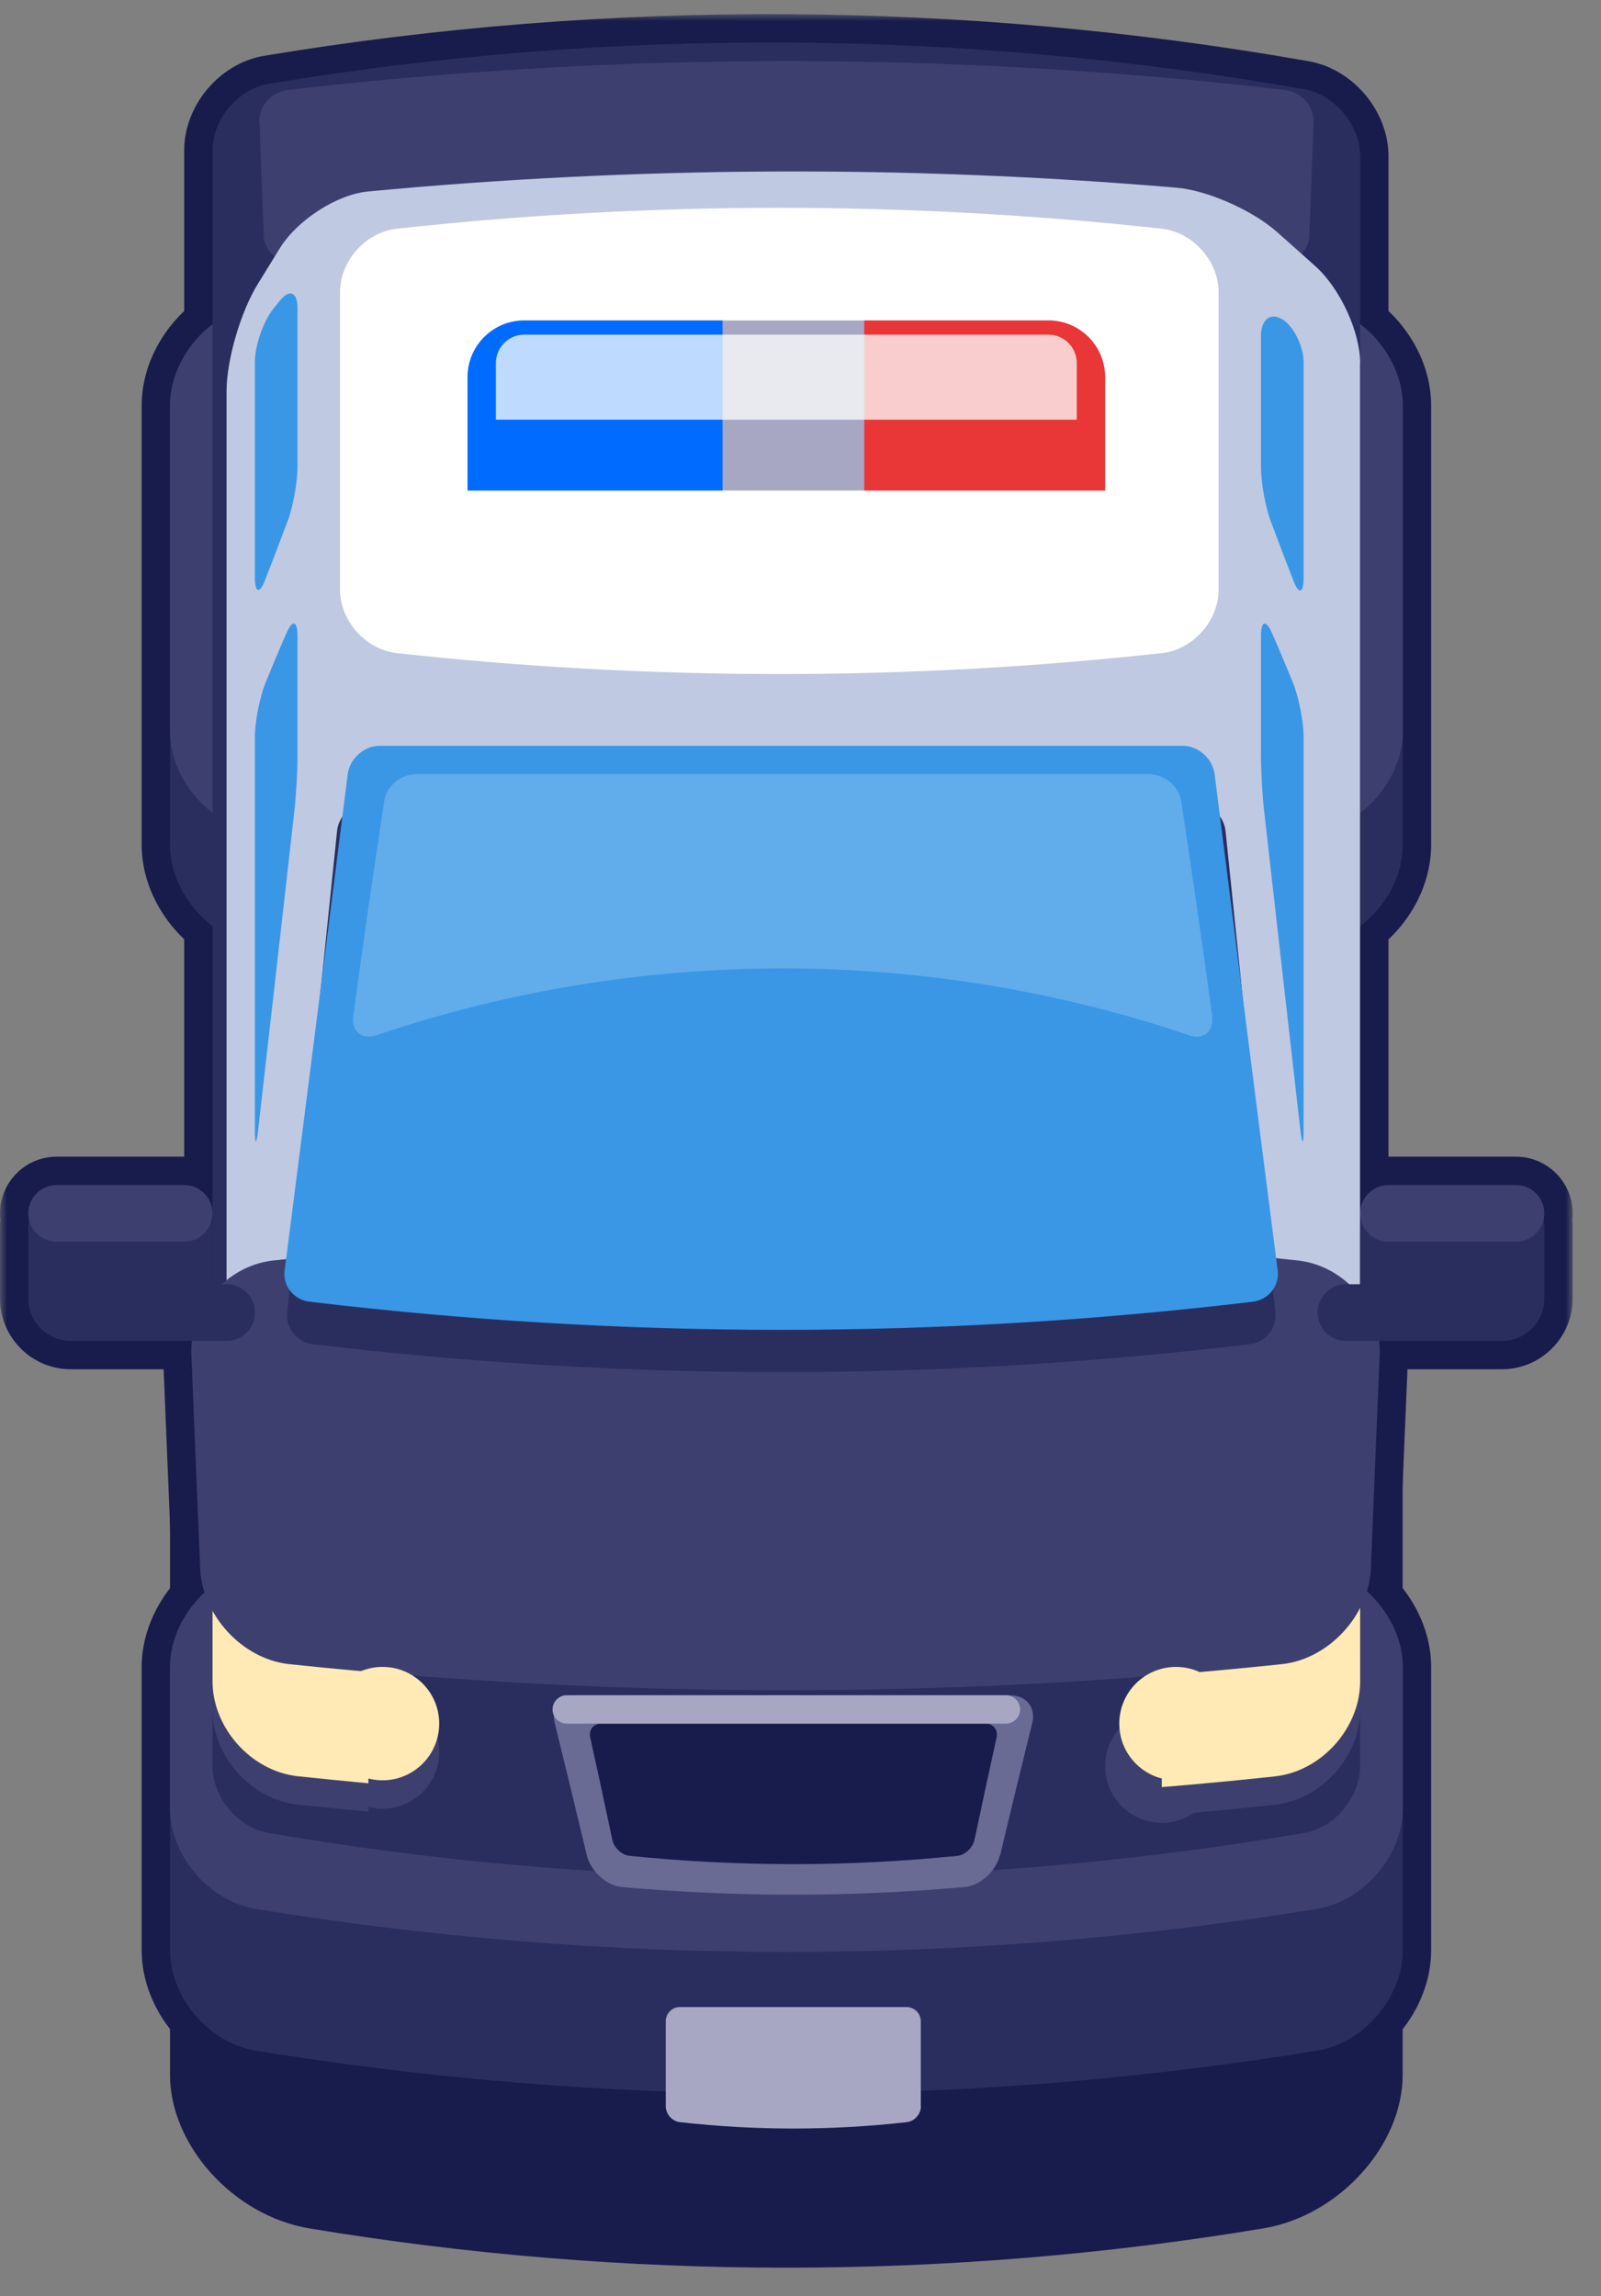 <svg width="113" height="162" viewBox="0 0 113 162" fill="none" xmlns="http://www.w3.org/2000/svg">
<rect x="0" y="0" width="113" height="162" fill="#808080" stroke="none"/>
<mask id="mask0_926_6533" style="mask-type:alpha" maskUnits="userSpaceOnUse" x="10" y="91" width="91" height="71">
<rect width="91" height="71" transform="matrix(1 0 0 -1 10 162)" fill="#D9D9D9"/>
</mask>
<g mask="url(#mask0_926_6533)">
<path d="M12 52.592C12 47.714 16.38 42.71 21.789 41.781C44.075 38.073 66.925 38.073 89.211 41.781C94.62 42.71 99 47.714 99 52.592V146.408C99 151.286 94.62 156.29 89.211 157.219C66.925 160.927 44.075 160.927 21.789 157.219C16.38 156.29 12 151.286 12 146.408V52.592Z" fill="#171C4C" fill-opacity="1"/>
</g>
<mask id="path-3-outside-1_926_6533" maskUnits="userSpaceOnUse" x="0" y="0.996" width="111" height="152" fill="black">
<rect fill="white" y="0.996" width="111" height="152"/>
<path fill-rule="evenodd" clip-rule="evenodd" d="M92.03 6.291C94.22 6.681 96 8.831 96 11.021V22.867C97.795 24.23 99.01 26.409 99.01 28.61V51.611V59.611C99.01 61.814 97.798 63.995 96 65.357V85.611V86.611C96 86.422 96.017 86.237 96.051 86.058C96.018 85.914 96 85.764 96 85.611C96 84.51 96.9 83.611 98 83.611H99H106H107C108.1 83.611 109 84.51 109 85.611C109 85.764 108.982 85.914 108.949 86.058C108.983 86.237 109 86.422 109 86.611V91.611C109 93.267 107.657 94.611 106 94.611H105H99H97.338C97.38 94.94 97.394 95.274 97.38 95.611C97.17 100.601 96.96 105.621 96.76 110.661C96.737 111.207 96.64 111.747 96.48 112.27C98.008 113.639 99.01 115.617 99.01 117.611V127.611V137.611C99.01 140.861 96.34 144.091 93.05 144.671C83.749 146.193 74.379 147.146 64.99 147.53V148.611H65C65 149.161 64.55 149.671 64 149.731C58.68 150.331 53.31 150.331 47.99 149.731C47.44 149.671 46.99 149.161 46.99 148.611V147.567C37.278 147.211 27.582 146.245 17.96 144.671C14.68 144.091 12 140.871 12 137.611V127.611V117.611C12 115.663 12.959 113.722 14.436 112.355C14.26 111.805 14.154 111.236 14.13 110.661L14.048 108.689C13.865 104.304 13.684 99.942 13.51 95.611C13.495 95.274 13.51 94.94 13.552 94.611H12H6H5C3.343 94.611 2 93.267 2 91.611V86.611C2 86.422 2.017 86.237 2.051 86.058C2.018 85.914 2 85.764 2 85.611C2 84.51 2.9 83.611 4 83.611H5H12H13C14.1 83.611 15 84.51 15 85.611C15 85.764 14.982 85.914 14.949 86.058C14.983 86.237 15 86.422 15 86.611V85.611V65.347C13.21 63.983 12 61.808 12 59.611V51.611V28.61C12 26.411 13.208 24.234 15 22.871V10.611C15 8.421 16.78 6.281 18.97 5.911C43.15 1.891 67.85 2.041 92.03 6.291Z"/>
</mask>
<path fill-rule="evenodd" clip-rule="evenodd" d="M92.03 6.291C94.22 6.681 96 8.831 96 11.021V22.867C97.795 24.23 99.01 26.409 99.01 28.61V51.611V59.611C99.01 61.814 97.798 63.995 96 65.357V85.611V86.611C96 86.422 96.017 86.237 96.051 86.058C96.018 85.914 96 85.764 96 85.611C96 84.51 96.9 83.611 98 83.611H99H106H107C108.1 83.611 109 84.51 109 85.611C109 85.764 108.982 85.914 108.949 86.058C108.983 86.237 109 86.422 109 86.611V91.611C109 93.267 107.657 94.611 106 94.611H105H99H97.338C97.38 94.94 97.394 95.274 97.38 95.611C97.17 100.601 96.96 105.621 96.76 110.661C96.737 111.207 96.64 111.747 96.48 112.27C98.008 113.639 99.01 115.617 99.01 117.611V127.611V137.611C99.01 140.861 96.34 144.091 93.05 144.671C83.749 146.193 74.379 147.146 64.99 147.53V148.611H65C65 149.161 64.55 149.671 64 149.731C58.68 150.331 53.31 150.331 47.99 149.731C47.44 149.671 46.99 149.161 46.99 148.611V147.567C37.278 147.211 27.582 146.245 17.96 144.671C14.68 144.091 12 140.871 12 137.611V127.611V117.611C12 115.663 12.959 113.722 14.436 112.355C14.26 111.805 14.154 111.236 14.13 110.661L14.048 108.689C13.865 104.304 13.684 99.942 13.51 95.611C13.495 95.274 13.51 94.94 13.552 94.611H12H6H5C3.343 94.611 2 93.267 2 91.611V86.611C2 86.422 2.017 86.237 2.051 86.058C2.018 85.914 2 85.764 2 85.611C2 84.51 2.9 83.611 4 83.611H5H12H13C14.1 83.611 15 84.51 15 85.611C15 85.764 14.982 85.914 14.949 86.058C14.983 86.237 15 86.422 15 86.611V85.611V65.347C13.21 63.983 12 61.808 12 59.611V51.611V28.61C12 26.411 13.208 24.234 15 22.871V10.611C15 8.421 16.78 6.281 18.97 5.911C43.15 1.891 67.85 2.041 92.03 6.291Z" fill="#171C4C"/>
<path d="M92.03 6.291L92.381 4.322L92.376 4.321L92.03 6.291ZM96 22.867H94V23.86L94.791 24.46L96 22.867ZM96 65.357L94.792 63.764L94 64.364V65.357H96ZM96.051 86.058L98.017 86.424L98.093 86.014L98 85.608L96.051 86.058ZM108.949 86.058L107 85.608L106.907 86.014L106.983 86.424L108.949 86.058ZM97.338 94.611V92.611H95.069L95.354 94.861L97.338 94.611ZM97.38 95.611L95.382 95.524L95.382 95.526L97.38 95.611ZM96.76 110.661L98.758 110.746L98.758 110.74L96.76 110.661ZM96.48 112.27L94.568 111.686L94.194 112.907L95.146 113.76L96.48 112.27ZM93.05 144.671L93.373 146.644L93.385 146.642L93.397 146.64L93.05 144.671ZM64.99 147.53L64.908 145.531L62.99 145.61V147.53H64.99ZM64.99 148.611H62.99V150.611H64.99V148.611ZM65 148.611H67V146.611H65V148.611ZM64 149.731L63.783 147.742L63.776 147.743L64 149.731ZM47.99 149.731L48.214 147.743L48.207 147.742L47.99 149.731ZM46.99 147.567H48.99V145.639L47.063 145.568L46.99 147.567ZM17.96 144.671L17.612 146.64L17.624 146.642L17.637 146.644L17.96 144.671ZM14.436 112.355L15.795 113.822L16.729 112.958L16.341 111.745L14.436 112.355ZM14.13 110.661L12.132 110.744L12.132 110.746L14.13 110.661ZM14.048 108.689L16.046 108.606L16.046 108.606L14.048 108.689ZM13.51 95.611L15.508 95.53L15.508 95.525L13.51 95.611ZM13.552 94.611L15.536 94.861L15.82 92.611H13.552V94.611ZM2.051 86.058L4.017 86.424L4.093 86.014L4 85.608L2.051 86.058ZM14.949 86.058L13 85.608L12.907 86.014L12.983 86.424L14.949 86.058ZM15 65.347H17V64.356L16.212 63.755L15 65.347ZM15 22.871L16.211 24.463L17 23.863V22.871H15ZM18.97 5.911L18.642 3.938L18.637 3.938L18.97 5.911ZM98 11.021C98 7.865 95.529 4.882 92.381 4.322L91.679 8.26C92.911 8.479 94 9.796 94 11.021H98ZM98 22.867V11.021H94V22.867H98ZM101.01 28.61C101.01 25.699 99.431 22.961 97.209 21.274L94.791 24.46C96.159 25.499 97.01 27.119 97.01 28.61H101.01ZM101.01 51.611V28.61H97.01V51.611H101.01ZM101.01 59.611V51.611H97.01V59.611H101.01ZM97.208 66.951C99.436 65.263 101.01 62.522 101.01 59.611H97.01C97.01 61.106 96.16 62.727 94.792 63.764L97.208 66.951ZM98 85.611V65.357H94V85.611H98ZM98 86.611V85.611H94V86.611H98ZM94.085 85.692C94.029 85.991 94 86.298 94 86.611H98C98 86.545 98.006 86.483 98.017 86.424L94.085 85.692ZM94 85.611C94 85.917 94.035 86.218 94.102 86.508L98 85.608C98 85.61 98 85.611 98 85.611H94ZM98 81.611C95.795 81.611 94 83.406 94 85.611H98V81.611ZM99 81.611H98V85.611H99V81.611ZM106 81.611H99V85.611H106V81.611ZM107 81.611H106V85.611H107V81.611ZM111 85.611C111 83.406 109.205 81.611 107 81.611V85.611H111ZM110.898 86.508C110.965 86.218 111 85.917 111 85.611H107C107 85.611 107 85.61 107 85.608L110.898 86.508ZM111 86.611C111 86.298 110.971 85.991 110.915 85.692L106.983 86.424C106.994 86.483 107 86.545 107 86.611H111ZM111 91.611V86.611H107V91.611H111ZM106 96.611C108.761 96.611 111 94.372 111 91.611H107C107 92.163 106.552 92.611 106 92.611V96.611ZM105 96.611H106V92.611H105V96.611ZM99 96.611H105V92.611H99V96.611ZM97.338 96.611H99V92.611H97.338V96.611ZM99.378 95.697C99.398 95.245 99.378 94.798 99.322 94.36L95.354 94.861C95.382 95.081 95.391 95.303 95.382 95.524L99.378 95.697ZM98.758 110.74C98.958 105.702 99.168 100.685 99.378 95.695L95.382 95.526C95.172 100.517 94.962 105.539 94.761 110.581L98.758 110.74ZM98.393 112.855C98.6 112.179 98.727 111.471 98.758 110.746L94.762 110.576C94.746 110.943 94.681 111.315 94.568 111.686L98.393 112.855ZM101.01 117.611C101.01 114.966 99.7 112.47 97.815 110.781L95.146 113.76C96.317 114.809 97.01 116.269 97.01 117.611H101.01ZM101.01 127.611V117.611H97.01V127.611H101.01ZM101.01 137.611V127.611H97.01V137.611H101.01ZM93.397 146.64C97.644 145.891 101.01 141.83 101.01 137.611H97.01C97.01 139.891 95.036 142.29 92.703 142.701L93.397 146.64ZM65.072 149.528C74.541 149.141 83.992 148.18 93.373 146.644L92.727 142.697C83.506 144.206 74.216 145.151 64.908 145.531L65.072 149.528ZM66.99 148.611V147.53H62.99V148.611H66.99ZM65 146.611H64.99V150.611H65V146.611ZM64.217 151.719C65.796 151.547 67 150.167 67 148.611H63C63 148.342 63.105 148.145 63.212 148.025C63.319 147.904 63.508 147.772 63.783 147.742L64.217 151.719ZM47.766 151.718C53.235 152.335 58.755 152.335 64.224 151.718L63.776 147.743C58.605 148.326 53.385 148.326 48.214 147.743L47.766 151.718ZM44.99 148.611C44.99 150.167 46.194 151.547 47.773 151.719L48.207 147.742C48.482 147.772 48.67 147.904 48.778 148.025C48.885 148.145 48.99 148.342 48.99 148.611H44.99ZM44.99 147.567V148.611H48.99V147.567H44.99ZM17.637 146.644C27.342 148.233 37.121 149.206 46.917 149.566L47.063 145.568C37.435 145.215 27.823 144.258 18.283 142.697L17.637 146.644ZM10 137.611C10 141.844 13.38 145.892 17.612 146.64L18.308 142.701C15.98 142.289 14 139.897 14 137.611H10ZM10 127.611V137.611H14V127.611H10ZM10 117.611V127.611H14V117.611H10ZM13.077 110.887C11.255 112.574 10 115.024 10 117.611H14C14 116.301 14.663 114.87 15.795 113.822L13.077 110.887ZM12.132 110.746C12.164 111.51 12.305 112.255 12.531 112.964L16.341 111.745C16.216 111.355 16.145 110.962 16.128 110.576L12.132 110.746ZM12.05 108.773L12.132 110.744L16.128 110.577L16.046 108.606L12.05 108.773ZM11.512 95.691C11.686 100.024 11.867 104.387 12.05 108.773L16.046 108.606C15.864 104.221 15.682 99.86 15.508 95.53L11.512 95.691ZM11.568 94.36C11.512 94.798 11.492 95.245 11.512 95.697L15.508 95.525C15.499 95.303 15.508 95.081 15.536 94.861L11.568 94.36ZM12 96.611H13.552V92.611H12V96.611ZM6 96.611H12V92.611H6V96.611ZM5 96.611H6V92.611H5V96.611ZM0 91.611C0 94.372 2.239 96.611 5 96.611V92.611C4.448 92.611 4 92.163 4 91.611H0ZM0 86.611V91.611H4V86.611H0ZM0.085 85.692C0.029 85.991 0 86.298 0 86.611H4C4 86.545 4.006 86.483 4.017 86.424L0.085 85.692ZM0 85.611C0 85.917 0.035 86.218 0.102 86.508L4 85.608C4 85.61 4 85.611 4 85.611H0ZM4 81.611C1.795 81.611 0 83.406 0 85.611H4V81.611ZM5 81.611H4V85.611H5V81.611ZM12 81.611H5V85.611H12V81.611ZM13 81.611H12V85.611H13V81.611ZM17 85.611C17 83.406 15.205 81.611 13 81.611V85.611H17ZM16.898 86.508C16.965 86.218 17 85.917 17 85.611H13C13 85.611 13 85.61 13 85.608L16.898 86.508ZM17 86.611C17 86.298 16.971 85.991 16.915 85.692L12.983 86.424C12.994 86.483 13 86.545 13 86.611H17ZM13 85.611V86.611H17V85.611H13ZM13 65.347V85.611H17V65.347H13ZM10 59.611C10 62.517 11.573 65.25 13.788 66.937L16.212 63.755C14.848 62.716 14 61.1 14 59.611H10ZM10 51.611V59.611H14V51.611H10ZM10 28.61V51.611H14V28.61H10ZM13.789 21.279C11.569 22.968 10 25.704 10 28.61H14C14 27.118 14.847 25.5 16.211 24.463L13.789 21.279ZM13 10.611V22.871H17V10.611H13ZM18.637 3.938C15.475 4.473 13 7.454 13 10.611H17C17 9.387 18.085 8.088 19.303 7.883L18.637 3.938ZM92.376 4.321C67.975 0.032 43.047 -0.12 18.642 3.938L19.298 7.883C43.253 3.901 67.725 4.049 91.684 8.26L92.376 4.321Z" fill="#171C4C" mask="url(#path-3-outside-1_926_6533)"/>
<path d="M12 117.611C12 114.361 14.67 111.131 17.96 110.551C42.82 106.481 68.18 106.481 93.05 110.551C96.33 111.131 99.01 114.351 99.01 117.611V137.611C99.01 140.861 96.34 144.091 93.05 144.671C68.19 148.741 42.83 148.741 17.96 144.671C14.68 144.091 12 140.871 12 137.611V117.611Z" fill="#2A2E5E"/>
<path d="M12 117.611C12 114.381 14.67 111.151 17.96 110.551C42.82 106.481 68.18 106.481 93.05 110.551C96.33 111.151 99.01 114.371 99.01 117.611V127.611C99.01 130.841 96.34 134.071 93.05 134.671C68.19 138.741 42.83 138.741 17.96 134.671C14.68 134.071 12 130.851 12 127.611V117.611Z" fill="#3D406F"/>
<path d="M12 28.61C12 25.34 14.67 22.12 17.96 21.55C42.82 17.48 68.18 17.48 93.05 21.55C96.33 22.12 99.01 25.34 99.01 28.61V59.611C99.01 62.88 96.34 66.1 93.05 66.671C68.19 70.74 42.83 70.74 17.96 66.671C14.68 66.1 12 62.88 12 59.611V28.61Z" fill="#2A2E5E"/>
<path d="M12 28.61C12 25.351 14.67 22.131 17.96 21.55C42.82 17.48 68.18 17.48 93.05 21.55C96.33 22.12 99.01 25.351 99.01 28.61V51.611C99.01 54.87 96.34 58.09 93.05 58.67C68.19 62.74 42.83 62.74 17.96 58.67C14.68 58.1 12 54.87 12 51.611V28.61Z" fill="#3D406F"/>
<path d="M92.03 6.291C94.22 6.681 96 8.831 96 11.021V124.611C96 126.801 94.22 128.951 92.03 129.331C67.85 133.481 43.15 133.481 18.97 129.331C16.78 128.951 15 126.811 15 124.611V10.611C15 8.421 16.78 6.281 18.97 5.911C43.15 1.891 67.85 2.041 92.03 6.291Z" fill="#2A2E5E"/>
<path d="M18.3 8.601C18.26 7.501 19.16 6.481 20.31 6.351C43.69 3.631 67.31 3.631 90.7 6.351C91.84 6.481 92.75 7.501 92.71 8.601C92.62 11.28 92.52 13.96 92.41 16.64C92.37 17.741 91.43 18.52 90.34 18.39C67.21 15.62 43.82 15.62 20.69 18.39C19.6 18.52 18.66 17.741 18.62 16.64C18.51 13.96 18.41 11.28 18.32 8.601H18.3Z" fill="#3D406F"/>
<path d="M96 25.611C96 23.411 94.58 20.341 92.85 18.791C91.96 17.991 91.07 17.201 90.17 16.401C88.44 14.851 85.22 13.421 83.02 13.241C64.03 11.631 44.94 11.721 25.97 13.511C23.77 13.721 20.98 15.531 19.76 17.501C19.24 18.341 18.72 19.181 18.2 20.031C16.98 22.001 15.99 25.411 15.99 27.611V92.611C15.99 94.811 17.79 96.611 19.99 96.611H91.99C94.19 96.611 95.99 94.811 95.99 92.611V25.611H96Z" fill="#C0C9E2"/>
<path d="M24 20.61C24 18.42 25.79 16.39 27.99 16.14C45.94 14.17 64.06 14.17 82.02 16.14C84.21 16.39 86.01 18.43 86.01 20.61V41.61C86.01 43.79 84.22 45.83 82.02 46.08C64.07 48.05 45.95 48.05 27.99 46.08C25.8 45.83 24 43.79 24 41.61V20.61Z" fill="white"/>
<path d="M82 128.611C84.209 128.611 86 126.82 86 124.611C86 122.402 84.209 120.611 82 120.611C79.791 120.611 78 122.402 78 124.611C78 126.82 79.791 128.611 82 128.611Z" fill="#3D406F"/>
<path d="M27 127.611C29.209 127.611 31 125.82 31 123.611C31 121.402 29.209 119.611 27 119.611C24.791 119.611 23 121.402 23 123.611C23 125.82 24.791 127.611 27 127.611Z" fill="#3D406F"/>
<path d="M90.02 94.921C67.07 92.451 43.93 92.451 20.98 94.921C17.69 95.301 15 98.351 15 101.621V120.621C15 123.891 17.69 126.941 20.98 127.321C22.65 127.501 24.32 127.661 26 127.821V110.631H82V128.091C84.68 127.871 87.35 127.621 90.02 127.331C93.31 126.951 96 123.901 96 120.631V101.631C96 98.361 93.31 95.311 90.02 94.931V94.921Z" fill="#3D406F"/>
<path d="M90.02 91.921C67.07 89.451 43.93 89.451 20.98 91.921C17.69 92.301 15 95.351 15 98.621V118.621C15 121.891 17.69 124.941 20.98 125.321C22.65 125.501 24.32 125.661 26 125.821V106.631H82V126.091C84.68 125.871 87.35 125.621 90.02 125.331C93.31 124.951 96 121.901 96 118.631V98.631C96 95.361 93.31 92.311 90.02 91.931V91.921Z" fill="#FFEAB5"/>
<path d="M13.509 95.61C13.369 92.36 15.949 89.33 19.239 88.94C43.309 86.32 67.589 86.32 91.649 88.94C94.939 89.33 97.519 92.36 97.379 95.61C97.169 100.6 96.959 105.62 96.759 110.66C96.619 113.95 93.819 117.03 90.529 117.41C67.209 119.87 43.689 119.87 20.359 117.41C17.069 117.03 14.269 113.95 14.129 110.66C13.919 105.61 13.709 100.59 13.509 95.61Z" fill="#3D406F"/>
<path d="M12 83.611H5C3.343 83.611 2 84.954 2 86.611V91.611C2 93.268 3.343 94.611 5 94.611H12C13.657 94.611 15 93.268 15 91.611V86.611C15 84.954 13.657 83.611 12 83.611Z" fill="#2A2E5E"/>
<path d="M18 92.611C18 93.711 17.1 94.611 16 94.611H6C4.9 94.611 4 93.711 4 92.611C4 91.511 4.9 90.611 6 90.611H16C17.1 90.611 18 91.511 18 92.611Z" fill="#2A2E5E"/>
<path d="M15 85.611C15 86.711 14.1 87.611 13 87.611H4C2.9 87.611 2 86.711 2 85.611C2 84.511 2.9 83.611 4 83.611H13C14.1 83.611 15 84.511 15 85.611Z" fill="#3D406F"/>
<path d="M106 83.611H99C97.343 83.611 96 84.954 96 86.611V91.611C96 93.268 97.343 94.611 99 94.611H106C107.657 94.611 109 93.268 109 91.611V86.611C109 84.954 107.657 83.611 106 83.611Z" fill="#2A2E5E"/>
<path d="M93 92.611C93 93.711 93.9 94.611 95 94.611H105C106.1 94.611 107 93.711 107 92.611C107 91.511 106.1 90.611 105 90.611H95C93.9 90.611 93 91.511 93 92.611Z" fill="#2A2E5E"/>
<path d="M96 85.611C96 86.711 96.9 87.611 98 87.611H107C108.1 87.611 109 86.711 109 85.611C109 84.511 108.1 83.611 107 83.611H98C96.9 83.611 96 84.511 96 85.611Z" fill="#3D406F"/>
<path d="M23.79 58.631C23.9 57.531 24.9 56.621 26 56.621H84.29C85.39 56.621 86.38 57.531 86.5 58.631C87.68 70.091 88.85 81.431 90.02 92.631C90.13 93.711 89.33 94.711 88.23 94.841C66.25 97.471 44.04 97.471 22.06 94.841C20.96 94.711 20.16 93.711 20.27 92.631C21.44 81.431 22.61 70.091 23.79 58.631Z" fill="#2A2E5E"/>
<path d="M24.541 54.631C24.68 53.531 25.691 52.621 26.791 52.621H83.481C84.581 52.621 85.591 53.531 85.731 54.631C87.221 66.461 88.701 78.141 90.18 89.641C90.32 90.711 89.531 91.711 88.441 91.841C66.311 94.491 43.95 94.491 21.831 91.841C20.73 91.711 19.951 90.711 20.09 89.641C21.57 78.141 23.05 66.461 24.541 54.631Z" fill="#3997E6"/>
<path opacity="0.2" d="M27.11 56.521C27.27 55.461 28.299 54.611 29.399 54.621H81.079C82.18 54.621 83.21 55.461 83.37 56.521C84.109 61.361 84.84 66.391 85.549 71.631C85.7 72.781 84.96 73.401 83.889 73.031C65.309 66.761 45.179 66.761 26.599 73.031C25.529 73.401 24.779 72.781 24.939 71.631C25.649 66.391 26.38 61.361 27.119 56.521H27.11Z" fill="white"/>
<path d="M90.5 22.531C89.67 22.001 89 22.581 89 23.671V32.961C89 34.061 89.32 35.811 89.72 36.861C90.24 38.251 90.77 39.631 91.29 40.971C91.68 41.981 92.01 41.871 92.01 40.771V25.561C92.01 24.471 91.34 23.051 90.51 22.521L90.5 22.531Z" fill="#3997E6"/>
<path d="M89.78 44.67C89.35 43.68 89 43.8 89 44.9C89 47.7 89 50.5 89 53.3C89 54.4 89.1 56.19 89.23 57.28C90.08 64.74 90.93 72.33 91.78 79.73C91.9 80.81 92.01 80.79 92.01 79.69V52C92.01 50.9 91.66 49.14 91.23 48.1C90.75 46.93 90.27 45.78 89.78 44.67Z" fill="#3997E6"/>
<path d="M19.76 21.21C20.44 20.35 21 20.63 21 21.73V32.92C21 34.02 20.68 35.77 20.28 36.82C19.76 38.21 19.23 39.59 18.71 40.93C18.32 41.94 17.99 41.83 17.99 40.73V25.52C17.99 24.43 18.55 22.76 19.23 21.87C19.4 21.65 19.58 21.42 19.75 21.21H19.76Z" fill="#3997E6"/>
<path d="M20.22 44.67C20.65 43.68 21 43.8 21 44.9C21 47.7 21 50.5 21 53.3C21 54.4 20.9 56.19 20.77 57.28C19.92 64.74 19.07 72.33 18.22 79.73C18.1 80.81 17.99 80.79 17.99 79.69V52C17.99 50.9 18.34 49.14 18.77 48.1C19.25 46.93 19.73 45.78 20.22 44.67Z" fill="#3997E6"/>
<path d="M83 125.611C85.209 125.611 87 123.82 87 121.611C87 119.402 85.209 117.611 83 117.611C80.791 117.611 79 119.402 79 121.611C79 123.82 80.791 125.611 83 125.611Z" fill="#FFEAB5"/>
<path d="M27 125.611C29.209 125.611 31 123.82 31 121.611C31 119.402 29.209 117.611 27 117.611C24.791 117.611 23 119.402 23 121.611C23 123.82 24.791 125.611 27 125.611Z" fill="#FFEAB5"/>
<path d="M70.569 130.911C70.299 132.021 69.189 133.041 68.089 133.141C60.039 133.861 51.949 133.861 43.899 133.141C42.799 133.041 41.689 132.021 41.419 130.911C40.659 127.741 39.909 124.611 39.149 121.561C38.879 120.491 39.559 119.621 40.669 119.621H71.339C72.439 119.621 73.119 120.491 72.859 121.561C72.099 124.621 71.339 127.741 70.589 130.911H70.569Z" fill="#6A6B95"/>
<path d="M68.78 129.811C68.66 130.371 68.12 130.881 67.57 130.941C59.88 131.721 52.13 131.721 44.43 130.941C43.88 130.881 43.33 130.371 43.22 129.811C42.7 127.361 42.18 124.951 41.66 122.591C41.54 122.051 41.89 121.611 42.44 121.611H69.56C70.11 121.611 70.46 122.051 70.34 122.591C69.82 124.951 69.3 127.361 68.78 129.811Z" fill="#171C4C"/>
<path d="M65 148.611C65 149.161 64.55 149.671 64 149.731C58.68 150.331 53.31 150.331 47.99 149.731C47.44 149.671 46.99 149.161 46.99 148.611V142.611C46.99 142.061 47.44 141.611 47.99 141.611H63.99C64.54 141.611 64.99 142.061 64.99 142.611V148.611H65Z" fill="#A7A7C4"/>
<path d="M72 120.611C72 121.161 71.55 121.611 71 121.611H40C39.45 121.611 39 121.161 39 120.611C39 120.061 39.45 119.611 40 119.611H71C71.55 119.611 72 120.061 72 120.611Z" fill="#A7A7C4"/>
<path d="M74 22.611H37C34.79 22.611 33 24.401 33 26.611V34.611H78V26.611C78 24.401 76.21 22.611 74 22.611Z" fill="#A7A7C4"/>
<path d="M51 22.611H37C34.79 22.611 33 24.401 33 26.611V34.611H51V22.611Z" fill="#006CFF"/>
<path d="M61 22.611H74C76.21 22.611 78 24.401 78 26.611V34.611H61V22.611Z" fill="#E93637"/>
<g style="mix-blend-mode:overlay" opacity="0.75">
<path d="M74 23.611H37C35.9 23.611 35 24.511 35 25.611V29.611H76V25.611C76 24.511 75.1 23.611 74 23.611Z" fill="white"/>
</g>
</svg>
